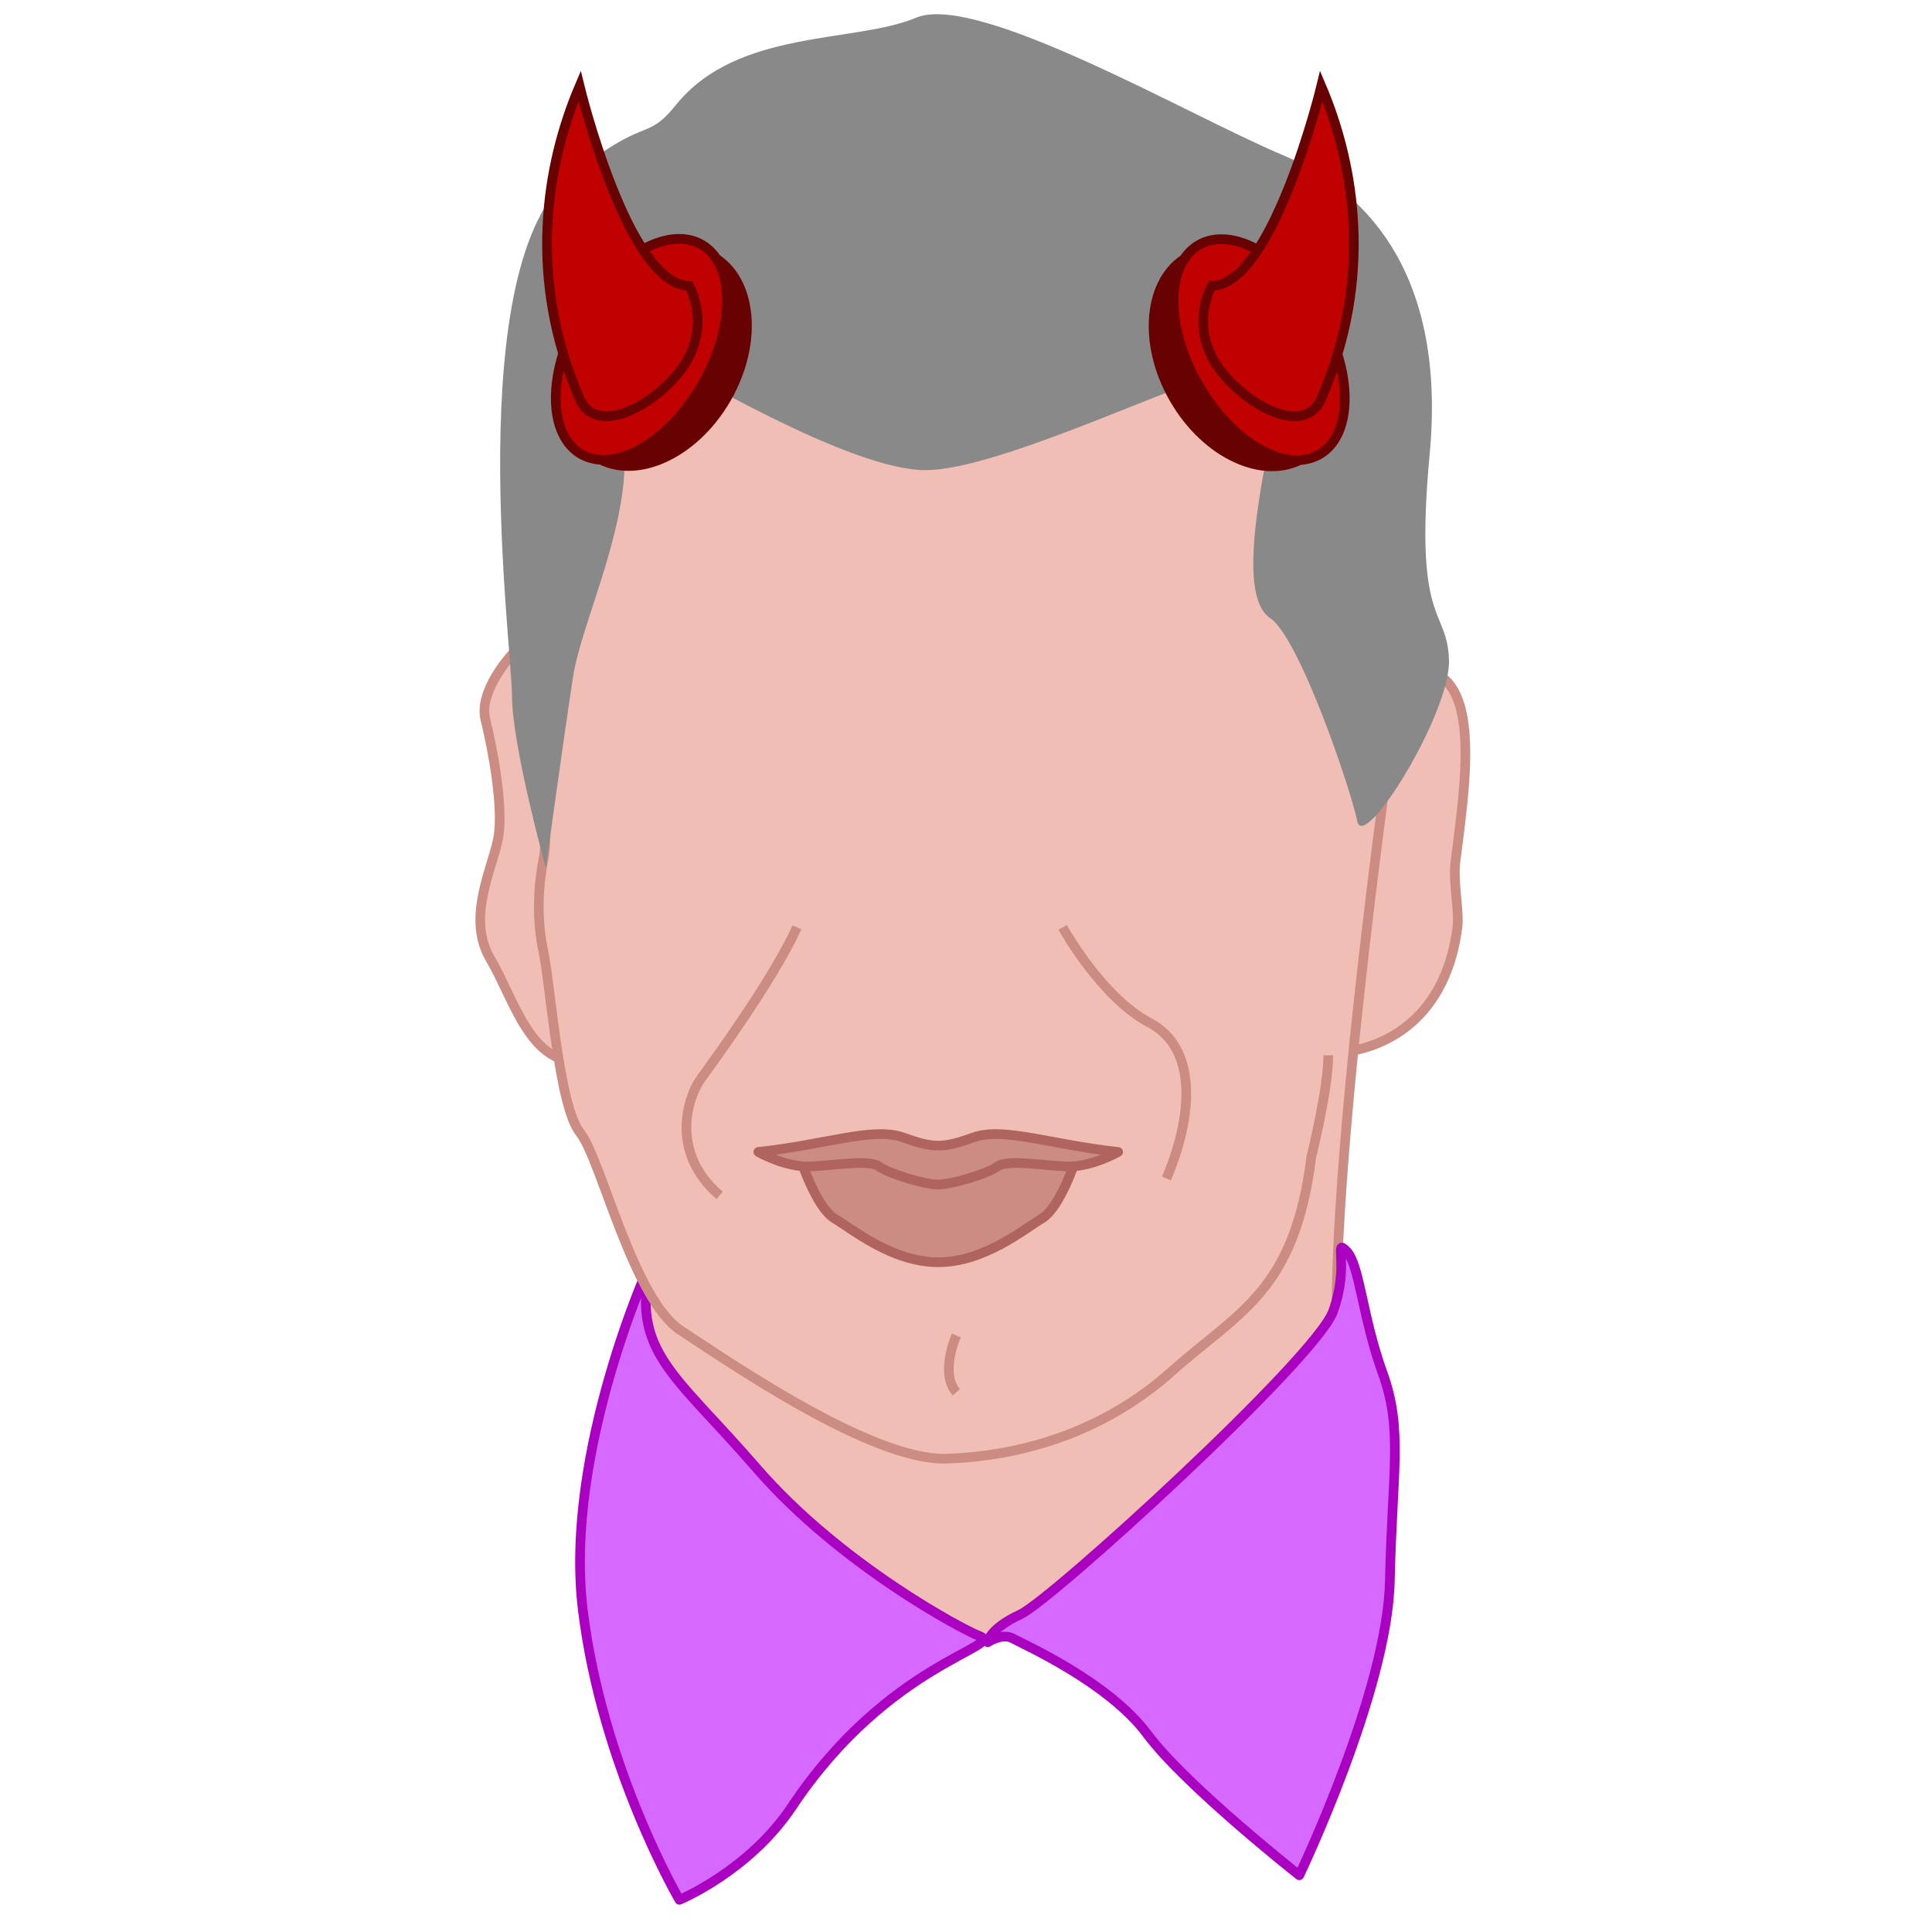 <?xml version="1.0" encoding="utf-8"?>
<!-- Generator: Adobe Illustrator 21.0.2, SVG Export Plug-In . SVG Version: 6.00 Build 0)  -->
<svg version="1.1" xmlns="http://www.w3.org/2000/svg" xmlns:xlink="http://www.w3.org/1999/xlink" x="0px" y="0px" width="200px"
	 height="200px" viewBox="0 0 200 200" enable-background="new 0 0 200 200" xml:space="preserve">
<g id="left_ear">
	<path fill="#F0BEB4" stroke="#CB8C84" stroke-linejoin="round" stroke-miterlimit="10" d="M129.538,98c0,0,3.459,11,8.063,11
		c4.604,0,11.937-2.667,13.271-13c0.219-1.693-0.482-4.7-0.203-6.841c1.428-10.924,3.356-24.345-9.464-18.492"/>
</g>
<g id="neck">
	<path fill="#F0BEB4" stroke="#CB8C84" stroke-linejoin="round" stroke-miterlimit="10" d="M144.396,73.667
		c0,0-8.396,58.25-5.396,70.458s-52.333,31.542-52.333,31.542L64.424,138.25l21.91-39.917"/>
</g>
<g id="Layer_3">
	<path fill="#D669FF" stroke="#A900C1" stroke-linejoin="round" stroke-miterlimit="10" d="M67.333,130.667c0,0-9,19.667-7,36
		s10,30,10,30S77.524,193.714,82,187c10-15,22.284-16.58,19.333-17.667C99.75,168.75,87,162,78.333,152S65.333,140,67.333,130.667z"
		/>
	<path fill="#D669FF" stroke="#A900C1" stroke-linejoin="round" stroke-miterlimit="10" d="M102.25,170c0,0,1.5-1,2.625-0.375
		s9.875,4.5,13.875,9.875s15.75,14.625,15.75,14.625s9.125-19.042,9.375-30.458c0.25-11.417,1.375-15.667-0.75-21.542
		s-2.375-11.25-3.75-12.625s0.375,1.375-1.375,6.25s-29.125,29.875-32.375,31.375S102.25,170,102.25,170z"/>
</g>
<g id="right_ear">
	<path fill="#F0BEB4" stroke="#CB8C84" stroke-linejoin="round" stroke-miterlimit="10" d="M53,67.75c0,0-3.5,3.75-2.75,6.75
		s1.895,9.125,1.322,12.25C51,89.875,48.25,95,50.75,99.25s4.087,10.875,9.293,10.625s0-44,0-44L53,67.75z"/>
</g>
<g id="Layer_5">
</g>
<g id="face">
	<path fill="#F0BEB4" stroke="#CB8C84" stroke-linejoin="round" stroke-miterlimit="10" d="M137.5,109.25c0,3.5-1.75,10.5-1.75,10.5
		c-1.75,14-7.5,16-14.5,22.25s-15.5,8.75-23.25,9s-22.5-10-27.5-13.25s-8.25-17.75-10.457-20.5C57.837,114.5,57,102,56.25,98.5
		s-0.5-7,0-9.5s0-6.5,0-6.5s-1.5-45,6.5-50.25s12-9.25,25.75-10.5s36.75-1.25,43.75,4.75s9.75,36,9.75,36"/>
	<path fill="#F0BEB4" stroke="#CB8C84" stroke-linejoin="round" stroke-miterlimit="10" d="M82.5,96c-2.5,5.5-8.75,14-10,15.75
		s-3.25,7.5,2,12"/>
	<path fill="#F0BEB4" stroke="#CB8C84" stroke-linejoin="round" stroke-miterlimit="10" d="M110,96c0,0,4,7.25,9,9.875
		s4.5,9.625,1.75,16.125"/>
	<path fill="#CB8C84" stroke="#AF645F" stroke-linejoin="round" stroke-miterlimit="10" d="M111.375,120.012
		c0,0-1.625,4.988-3.5,6.113s-6,4.542-10.75,4.542s-8.875-3.417-10.75-4.542s-3.5-6.113-3.5-6.113H111.375z"/>
	<path fill="#CB8C84" stroke="#AF645F" stroke-linejoin="round" stroke-miterlimit="10" d="M100.75,117.75
		c3.125-1.125,8,0.75,15,1.5c0,0-2.823,1.625-5.411,1.5c-2.589-0.125-6.089-0.736-7.089,0.007s-4.75,1.868-6.125,1.868
		S92,121.5,91,120.757s-4.5-0.132-7.089-0.007c-2.589,0.125-5.411-1.5-5.411-1.5c7-0.75,11.875-2.625,15-1.5
		S97.625,118.875,100.75,117.75z"/>
	<path fill="#F0BEB4" stroke="#CB8C84" stroke-linejoin="round" stroke-miterlimit="10" d="M99,138.25c0,0-1.75,3.875,0,5.875"/>
</g>
<g id="hair">
	<path fill="#898989" d="M59.167,18.167C47.693,27.443,53,66.833,53,72s3.5,17.833,3.5,17.833s2-14.5,2.833-19.833
		c0.833-5.333,5.333-14.5,5.333-22.333S65.833,36.167,68,37s20.021,11.833,28,11.667c7.979-0.167,27.333-9.833,31-10
		c3.667-0.167,5.333,2.167,4.167,8.333c-1.167,6.167-2.669,15,0.332,17s8.334,17.667,9.001,21s9.667-11.167,9.5-16.667
		s-3.667-3.5-2-21.333s-5.833-27-15.333-31s-31.5-16.833-37.833-14.167C88.5,4.5,76.342,2.972,70,10.833
		C66.8,14.8,67,11.833,59.167,18.167z"/>
</g>
<g id="horns">
	
		<ellipse transform="matrix(0.498 -0.867 0.867 0.498 1.969 77.428)" fill="#680101" cx="67.88" cy="37.013" rx="12.511" ry="8.966"/>
	
		<ellipse transform="matrix(0.498 -0.867 0.867 0.498 1.964 75.732)" fill="#C10000" stroke="#680101" stroke-miterlimit="10" cx="66.412" cy="36.169" rx="12.511" ry="7.273"/>
	<path fill="#C10000" stroke="#680101" stroke-miterlimit="10" d="M59.999,41.256c-5.408-12.445-3.485-24.153,0-32.333
		c0,0,5,20.639,11.333,20.653c0,0,2,3.347,0,7.347S61.98,45.814,59.999,41.256z"/>
	
		<ellipse transform="matrix(0.867 -0.498 0.498 0.867 -1.304 69.139)" fill="#680101" cx="128.893" cy="37.013" rx="8.966" ry="12.511"/>
	
		<ellipse transform="matrix(0.867 -0.498 0.498 0.867 -0.689 69.757)" fill="#C10000" stroke="#680101" stroke-miterlimit="10" cx="130.361" cy="36.169" rx="7.273" ry="12.511"/>
	<path fill="#C10000" stroke="#680101" stroke-miterlimit="10" d="M136.775,41.256c5.408-12.445,3.485-24.153,0-32.333
		c0,0-5,20.639-11.333,20.653c0,0-2,3.347,0,7.347S134.794,45.814,136.775,41.256z"/>
</g>
</svg>
